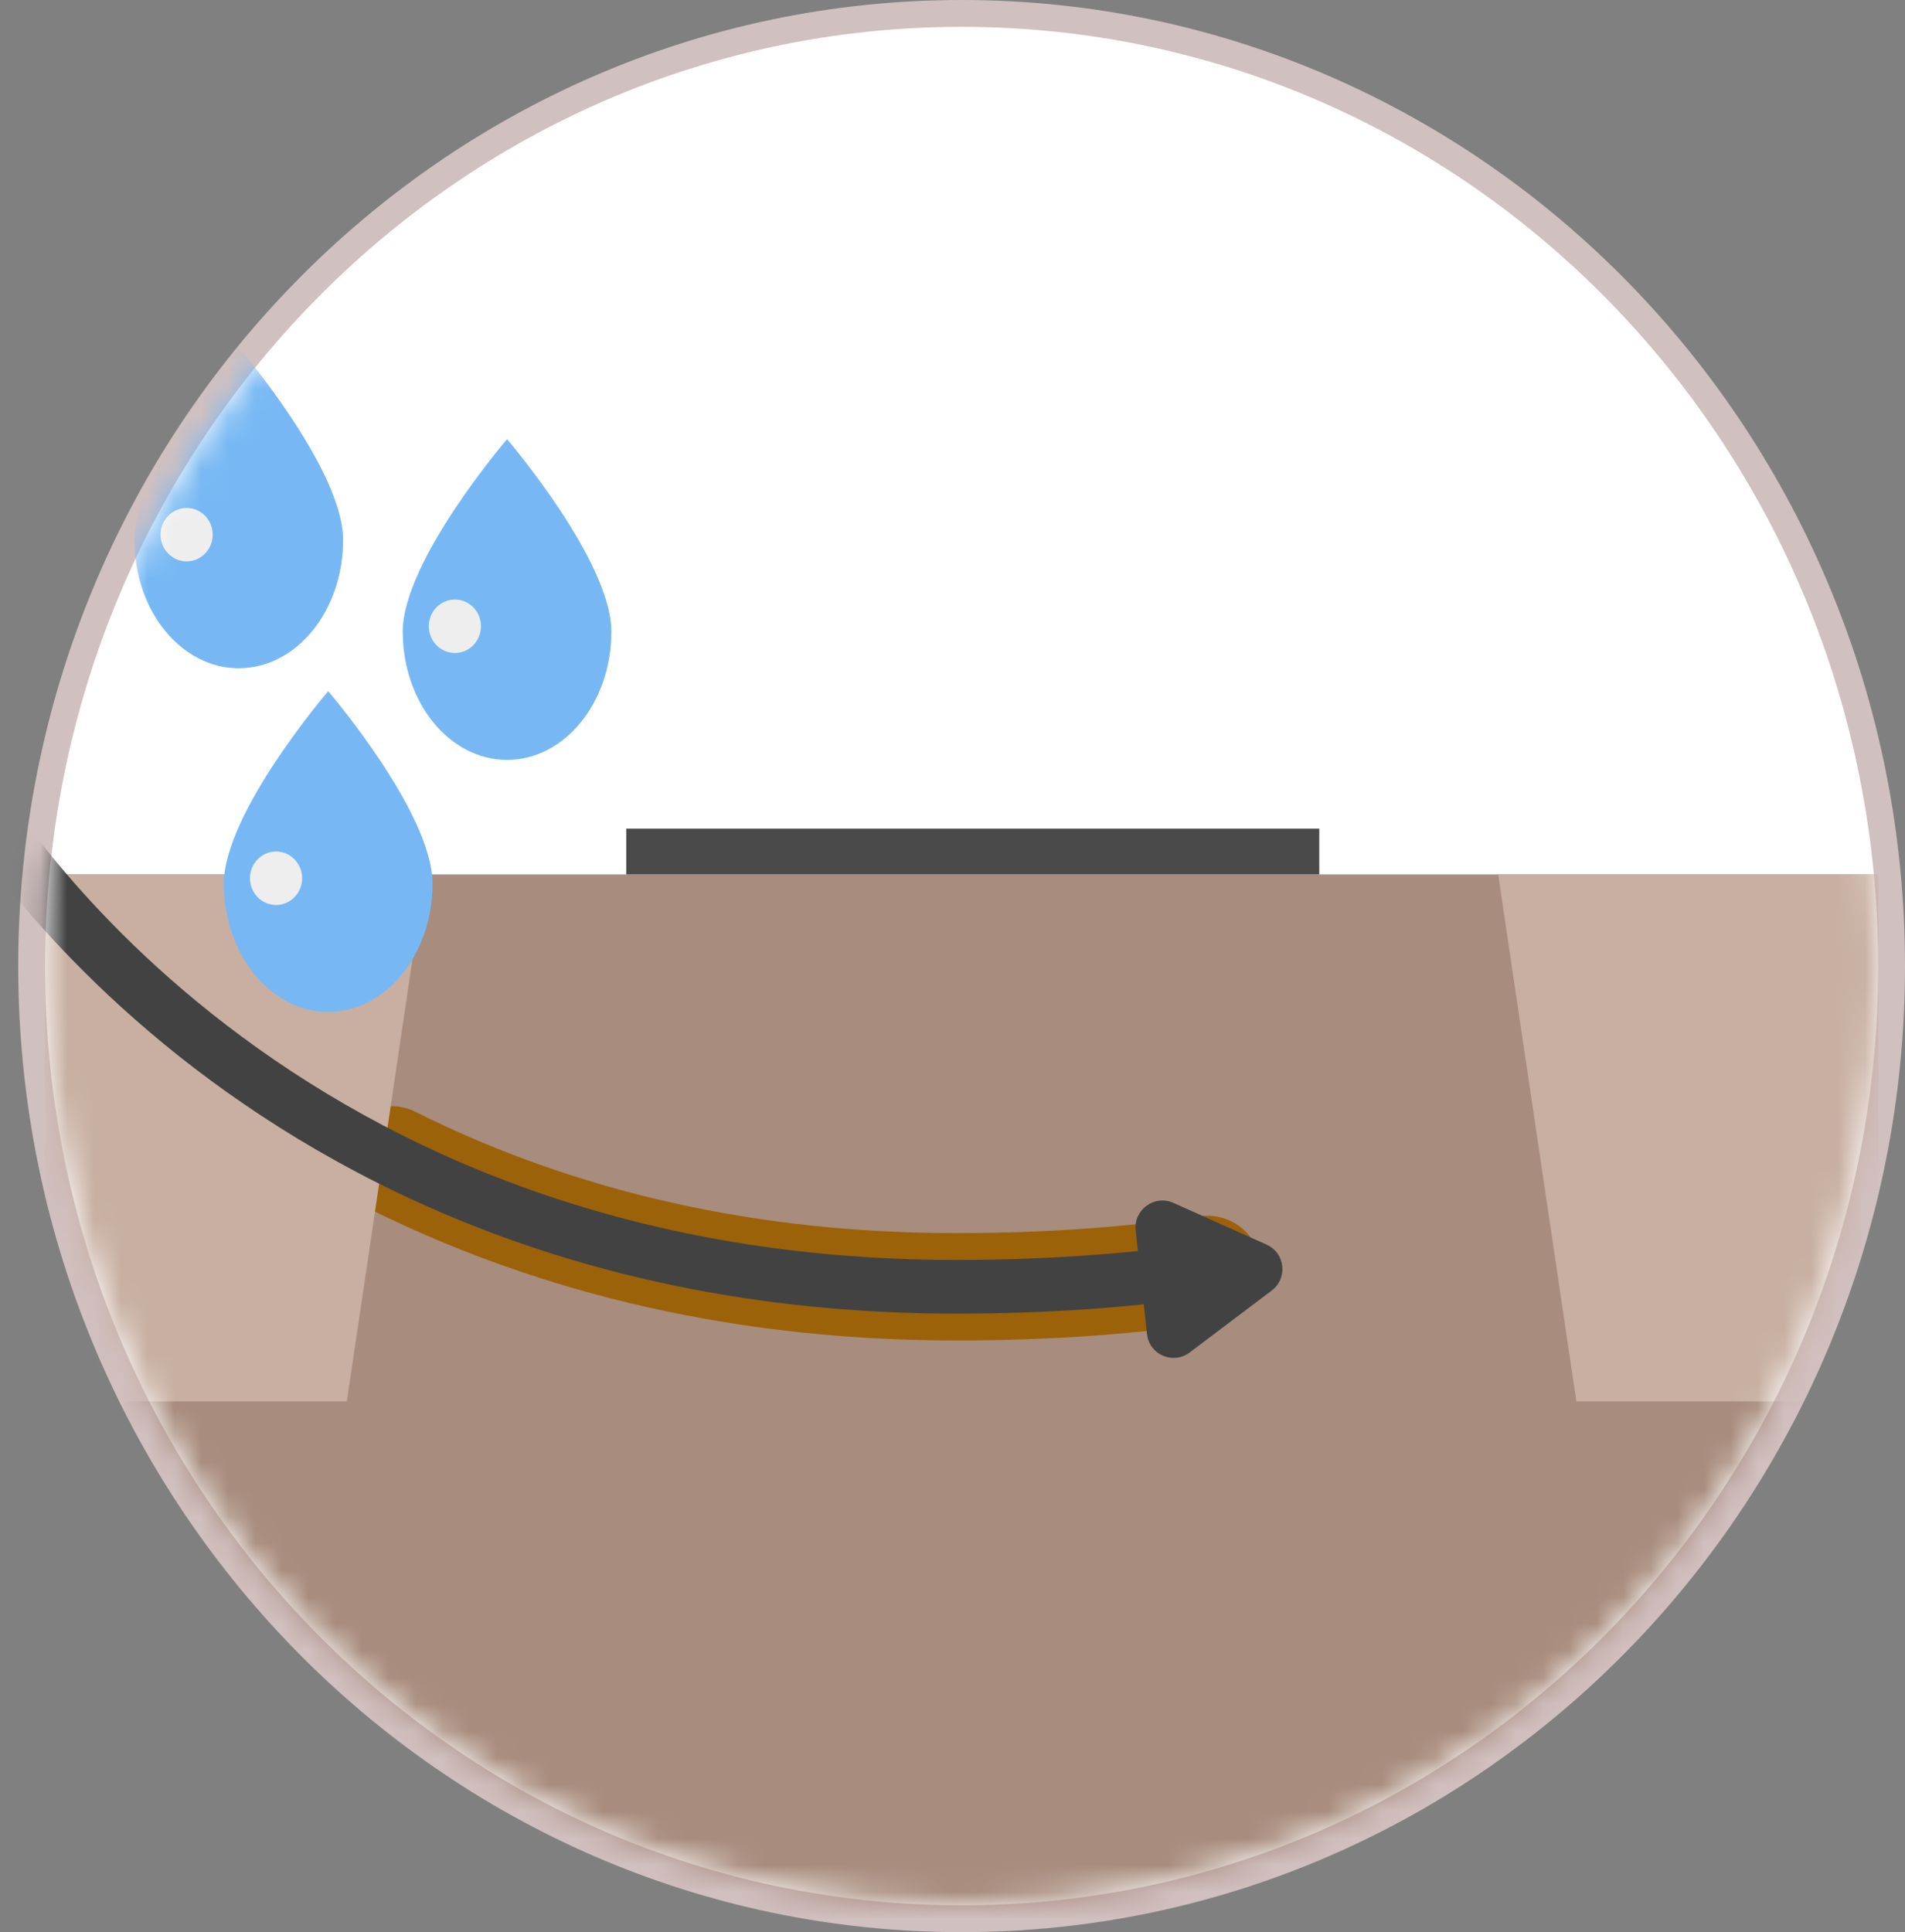 <svg width="71" height="72" viewBox="0 0 71 72" fill="none" xmlns="http://www.w3.org/2000/svg">
<rect x="0" y="0" width="71" height="72" fill="#808080" stroke="none"/>
<path d="M35.839 71.5C54.993 71.5 70.5 55.595 70.5 36C70.5 16.405 54.993 0.5 35.839 0.5C16.686 0.5 1.179 16.405 1.179 36C1.179 55.595 16.686 71.5 35.839 71.5Z" fill="white" stroke="#D1C0C0"/>
<mask id="mask0" mask-type="alpha" maskUnits="userSpaceOnUse" x="1" y="1" width="69" height="70">
<ellipse cx="35.839" cy="36" rx="34.161" ry="35" fill="white"/>
</mask>
<g mask="url(#mask0)">
<rect x="1.679" y="32.585" width="68.321" height="40.122" fill="#A88C7D"/>
<rect x="23.341" y="30.878" width="25.829" height="1.707" fill="#4A4A4A"/>
<path d="M14.593 43.222C20.015 45.934 26.962 47.951 35.631 47.951C39.161 47.951 42.275 47.703 45.005 47.303" stroke="#9C6209" stroke-width="4" stroke-linecap="round"/>
<path d="M1.679 32.585H15.843L12.927 52.22H1.679V32.585Z" fill="#C8AFA1"/>
<path d="M70 32.585H55.836L58.752 52.22H70V32.585Z" fill="#C8AFA1"/>
<path d="M-1.237 29.171C-1.237 29.171 9.178 47.951 35.631 47.951C38.983 47.951 41.96 47.728 44.588 47.362" stroke="#424242" stroke-width="2" stroke-linecap="round"/>
<path d="M47.208 46.381C47.901 46.691 48.004 47.633 47.395 48.092L44.341 50.397C43.721 50.865 42.833 50.483 42.749 49.713L42.327 45.851C42.243 45.081 43.028 44.508 43.733 44.824L47.208 46.381Z" fill="#424242"/>
<path d="M16.121 32.927C16.121 35.567 14.38 37.707 12.232 37.707C10.085 37.707 8.344 35.567 8.344 32.927C8.344 30.286 12.232 25.756 12.232 25.756C12.232 25.756 16.121 30.286 16.121 32.927Z" fill="#77B8F4"/>
<ellipse cx="10.289" cy="32.727" rx="0.972" ry="0.996" fill="#EEEEEE"/>
<path d="M22.786 23.537C22.786 26.177 21.045 28.317 18.898 28.317C16.751 28.317 15.01 26.177 15.01 23.537C15.01 20.896 18.898 16.366 18.898 16.366C18.898 16.366 22.786 20.896 22.786 23.537Z" fill="#77B8F4"/>
<ellipse cx="16.954" cy="23.337" rx="0.972" ry="0.996" fill="#EEEEEE"/>
<path d="M12.788 20.122C12.788 22.762 11.047 24.902 8.899 24.902C6.752 24.902 5.011 22.762 5.011 20.122C5.011 17.482 8.899 12.951 8.899 12.951C8.899 12.951 12.788 17.482 12.788 20.122Z" fill="#77B8F4"/>
<ellipse cx="6.955" cy="19.923" rx="0.972" ry="0.996" fill="#EEEEEE"/>
</g>
</svg>
